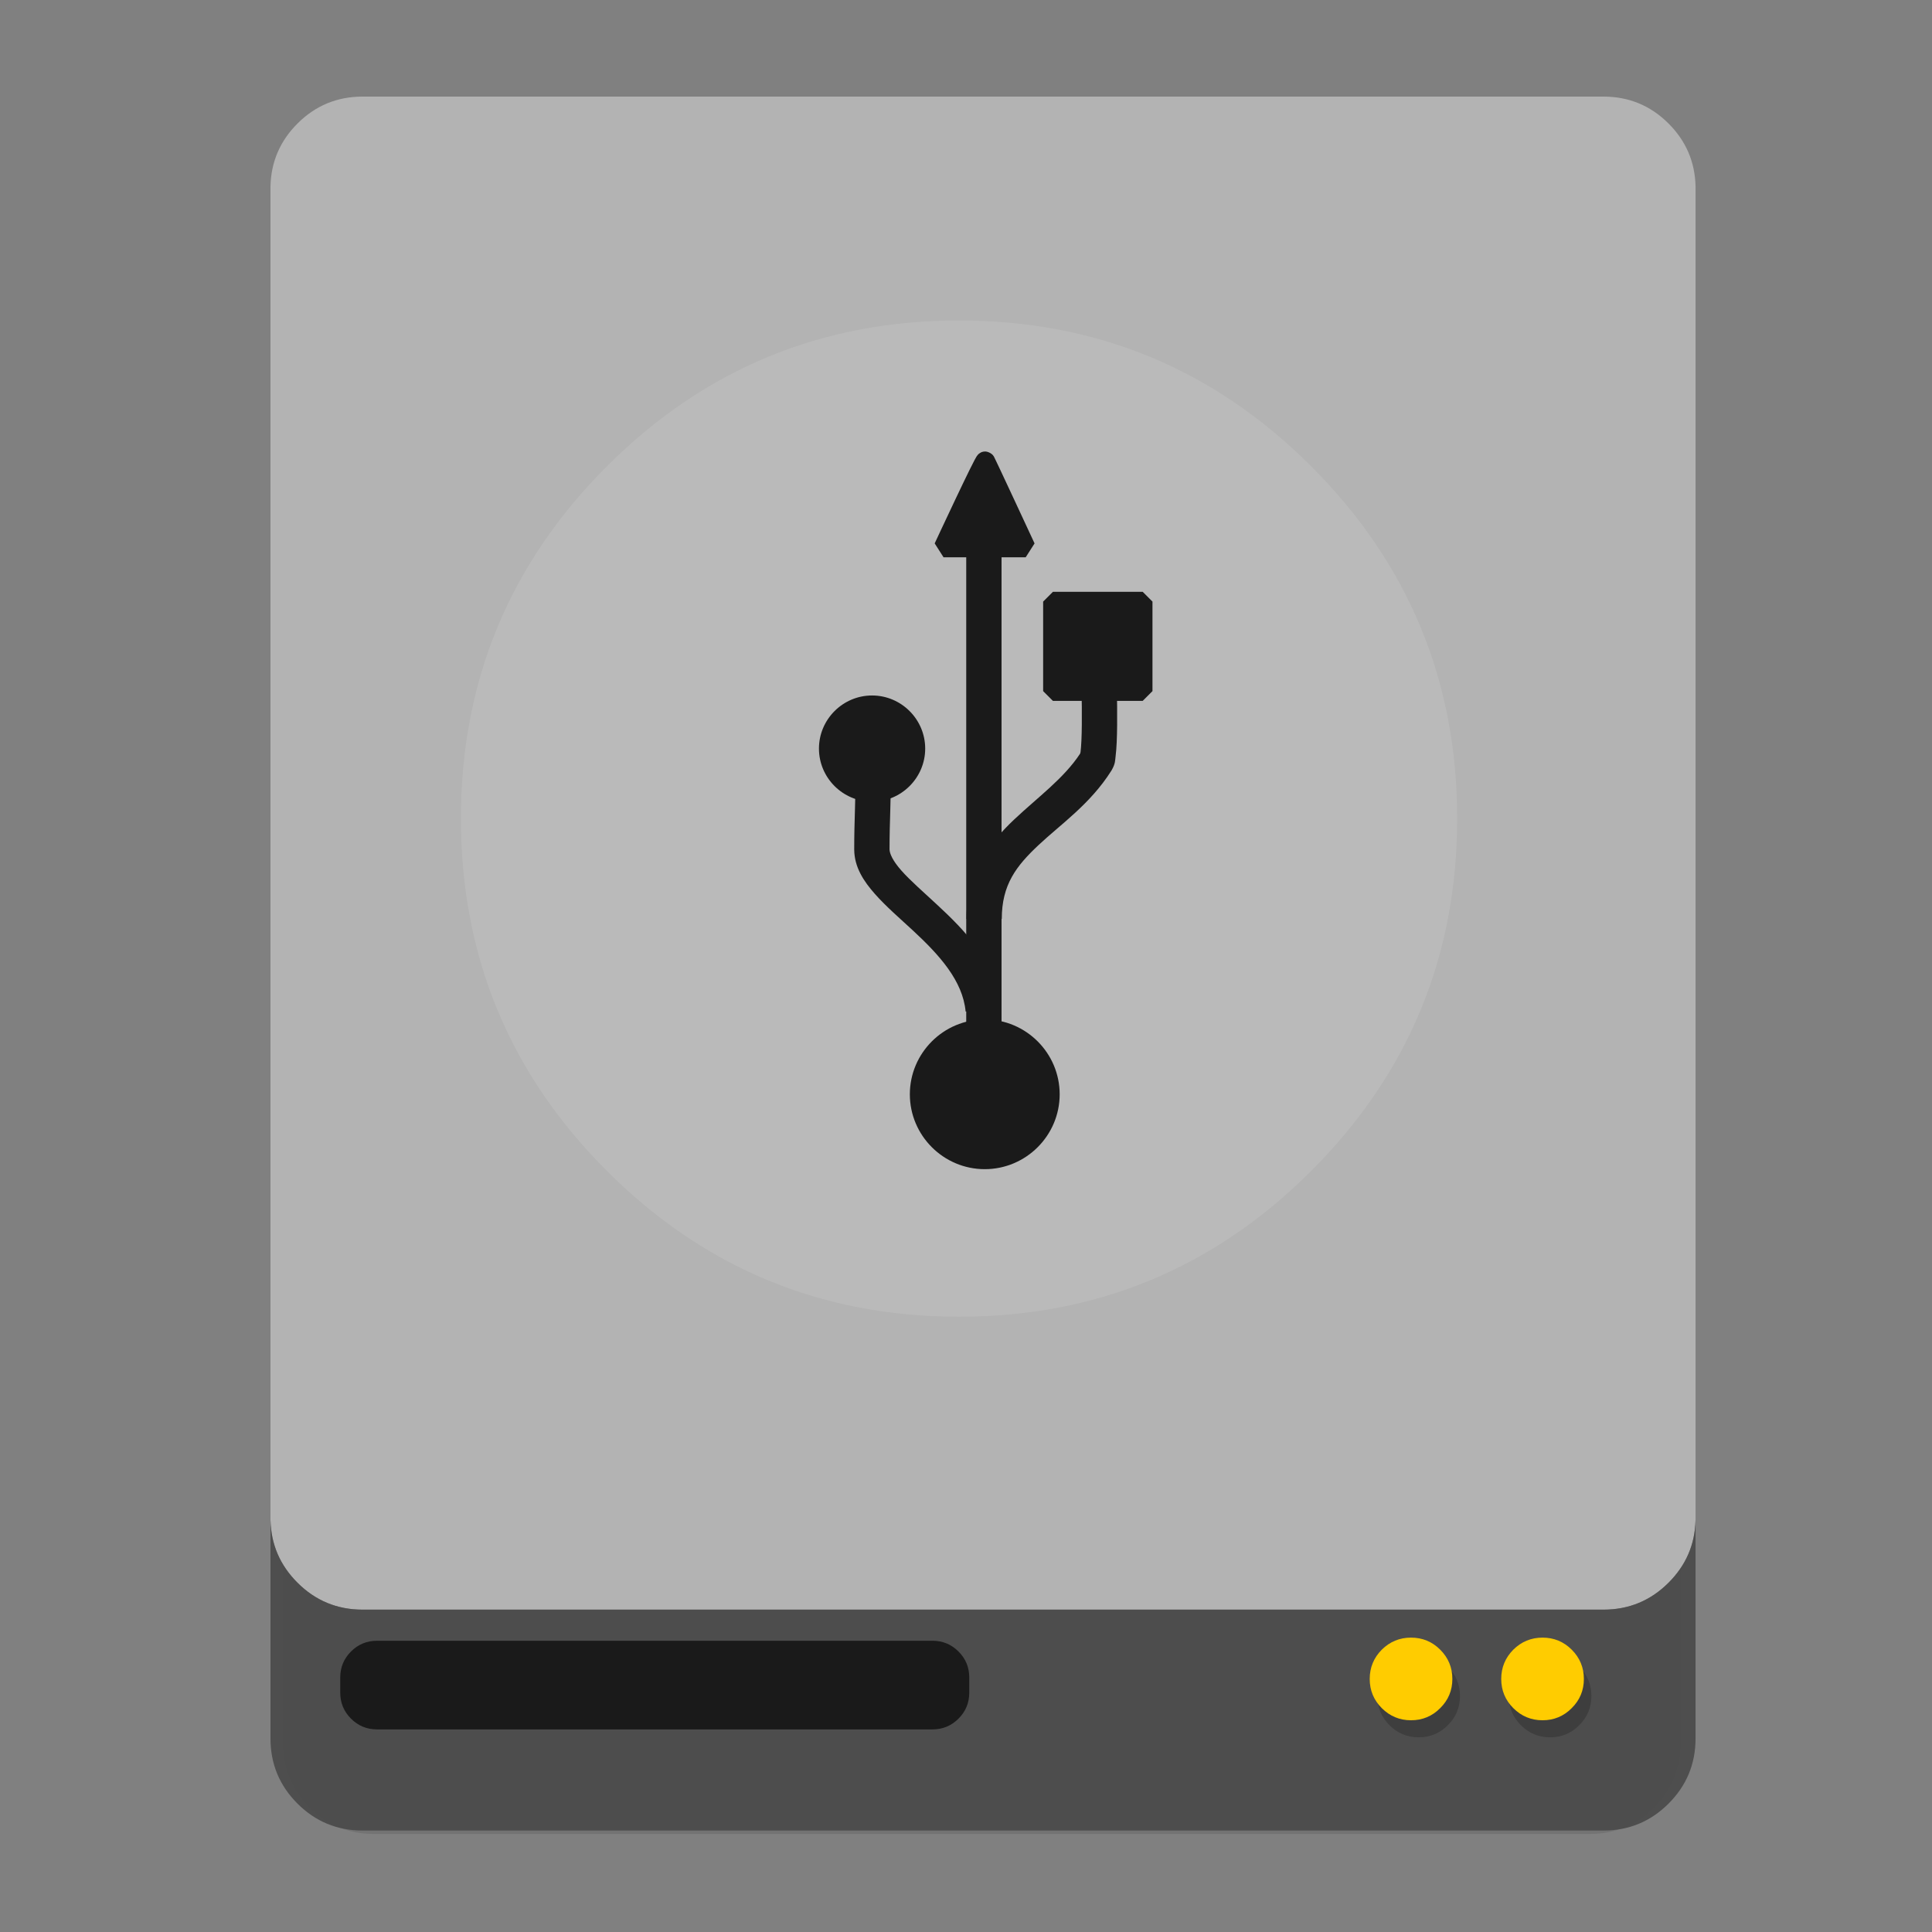 <?xml version="1.0" encoding="UTF-8" standalone="no"?>
<!-- Created with Inkscape (http://www.inkscape.org/) -->

<svg
   xmlns:dc="http://purl.org/dc/elements/1.1/"
   xmlns:cc="http://creativecommons.org/ns#"
   xmlns:rdf="http://www.w3.org/1999/02/22-rdf-syntax-ns#"
   xmlns:svg="http://www.w3.org/2000/svg"
   xmlns="http://www.w3.org/2000/svg"
   xmlns:sodipodi="http://sodipodi.sourceforge.net/DTD/sodipodi-0.dtd"
   xmlns:inkscape="http://www.inkscape.org/namespaces/inkscape"
   id="svg2"
   version="1.1"
   inkscape:version="0.48.5 r10040"
   width="500"
   height="500"
   sodipodi:docname="drive-harddisk-usb.svg">
  <rect width="100%" height="100%" fill="#808080" stroke="none"/>
  <defs
     id="defs6" />
  <sodipodi:namedview
     pagecolor="#ffffff"
     bordercolor="#666666"
     borderopacity="1"
     objecttolerance="10"
     gridtolerance="10"
     guidetolerance="10"
     inkscape:pageopacity="0"
     inkscape:pageshadow="2"
     inkscape:window-width="1366"
     inkscape:window-height="716"
     id="namedview4"
     showgrid="false"
     inkscape:zoom="0.34104046"
     inkscape:cx="997.79546"
     inkscape:cy="612.25378"
     inkscape:window-x="0"
     inkscape:window-y="0"
     inkscape:window-maximized="1"
     inkscape:current-layer="svg2" />
  <g
     id="Calque.__202"
     transform="matrix(0.467,0,0,0.476,5.631,-2.823)">
    <g
       id="shape">
      <path
         id="path"
         d="M 919.15,109.8 Q 918.7,89.9 904.5,75.7 C 894.75,65.95 882.95,61.05 869.15,61.05 l -674.2,0 c -13.8,0 -25.6,4.9 -35.35,14.65 -9.45,9.45 -14.35,20.85 -14.65,34.1 l 0,843.25 c 0,13.8 4.9,25.6 14.65,35.35 9.75,9.75 21.55,14.65 35.35,14.65 l 674.2,0 c 13.8,0 25.6,-4.9 35.35,-14.65 9.75,-9.75 14.65,-21.55 14.65,-35.35 l 0,-843.25 z"
         inkscape:connector-curvature="0"
         style="fill:#000000;fill-opacity:0.098" />
    </g>
  </g>
  <path
     id="path1"
     d="m 431.827,31.979 c -4.645,-4.645 -10.266,-6.979 -16.84,-6.979 l -321.169,0 c -6.574,0 -12.195,2.334 -16.84,6.979 -4.502,4.502 -6.836,9.932 -6.979,16.244 l 0,-0.012 0,345.166 q 0.218,9.46 6.979,16.22 c 4.645,4.644 10.266,6.979 16.84,6.979 l 321.169,0 c 6.574,0 12.195,-2.334 16.84,-6.979 4.502,-4.502 6.836,-9.909 6.979,-16.22 l 0,-345.166 0,0.012 c -0.143,-6.312 -2.477,-11.743 -6.979,-16.244 z"
     inkscape:connector-curvature="0"
     style="fill:#b3b3b3;fill-opacity:1" />
  <path
     id="path2"
     d="M 76.979,409.597 Q 70.218,402.837 70,393.377 l 0,56.545 c 0,6.574 2.334,12.195 6.979,16.84 4.645,4.645 10.266,6.979 16.84,6.979 l 321.169,0 c 6.574,0 12.195,-2.334 16.84,-6.979 4.645,-4.645 6.979,-10.266 6.979,-16.84 l 0,-56.545 c -0.143,6.312 -2.477,11.719 -6.979,16.22 -4.645,4.644 -10.266,6.979 -16.84,6.979 l -321.169,0 c -6.574,0 -12.195,-2.334 -16.84,-6.979 z"
     inkscape:connector-curvature="0"
     style="fill:#4d4d4d;fill-opacity:0.988" />
  <g
     transform="matrix(0.476,0,0,0.476,4.277,-2.823)"
     id="Calque.__204"
     style="fill:#1a1a1a">
    <g
       id="Symbole.__2026_1"
       overflow="visible"
       style="fill:#1a1a1a;overflow:visible">
      <g
         id="Calque.__208"
         style="fill:#1a1a1a">
        <g
           id="shape17"
           style="fill:#1a1a1a">
          <path
             inkscape:connector-curvature="0"
             id="path11"
             d="m 518,918 q 0,-8.3 -5.85,-14.15 C 508.25,899.95 503.55,898 498,898 l -302,0 c -5.55,0 -10.25,1.95 -14.15,5.85 -3.9,3.9 -5.85,8.6 -5.85,14.15 l 0,8.2 c 0,5.55 1.95,10.25 5.85,14.15 3.9,3.9 8.6,5.85 14.15,5.85 l 302,0 c 5.55,0 10.25,-1.95 14.15,-5.85 3.9,-3.9 5.85,-8.6 5.85,-14.15 l 0,-8.2 z"
             style="fill:#1a1a1a;fill-opacity:1" />
        </g>
      </g>
    </g>
  </g>
  <g
     transform="matrix(0.476,0,0,0.476,4.277,-2.823)"
     id="Calque.__205">
    <g
       id="shape6">
      <path
         style="fill:#000000;fill-opacity:0.2"
         inkscape:connector-curvature="0"
         id="path3"
         d="M 849.65,912.15 Q 843.1,905.6 833.8,905.6 c -6.2,0 -11.5,2.2 -15.9,6.55 -4.35,4.4 -6.55,9.7 -6.55,15.9 0,6.2 2.2,11.5 6.55,15.85 4.4,4.4 9.7,6.6 15.9,6.6 6.2,0 11.5,-2.2 15.85,-6.6 4.4,-4.35 6.6,-9.65 6.6,-15.85 0,-6.2 -2.2,-11.5 -6.6,-15.9 z m -64.85,15.9 c 0,-6.2 -2.2,-11.5 -6.6,-15.9 -4.35,-4.35 -9.65,-6.55 -15.85,-6.55 -6.2,0 -11.5,2.2 -15.9,6.55 -4.35,4.4 -6.55,9.7 -6.55,15.9 0,6.2 2.2,11.5 6.55,15.85 4.4,4.4 9.7,6.6 15.9,6.6 6.2,0 11.5,-2.2 15.85,-6.6 4.4,-4.35 6.6,-9.65 6.6,-15.85 z" />
    </g>
  </g>
  <path
     id="path6"
     d="m 339.355,303.007 q 37.752,-37.752 37.752,-91.153 c 0,-35.609 -12.576,-65.977 -37.752,-91.153 -25.176,-25.176 -55.545,-37.752 -91.153,-37.752 -35.609,0 -65.977,12.576 -91.153,37.752 -25.176,25.176 -37.752,55.545 -37.752,91.153 0,35.609 12.576,65.977 37.752,91.153 25.176,25.176 55.545,37.752 91.153,37.752 35.609,0 65.977,-12.576 91.153,-37.752 z"
     inkscape:connector-curvature="0"
     style="fill:#ffffff;fill-opacity:0.098" />
  <path
     id="path7"
     d="m 399.211,445.203 c 2.953,0 5.478,-1.048 7.55,-3.144 2.096,-2.072 3.144,-4.597 3.144,-7.55 0,-2.954 -1.048,-5.478 -3.144,-7.574 -2.072,-2.072 -4.597,-3.12 -7.55,-3.12 -2.954,0 -5.478,1.048 -7.574,3.12 -2.072,2.096 -3.12,4.621 -3.12,7.574 0,2.954 1.048,5.478 3.12,7.55 2.096,2.096 4.621,3.144 7.574,3.144 z m -23.342,-10.694 c 0,-2.954 -1.048,-5.478 -3.144,-7.574 -2.072,-2.072 -4.597,-3.12 -7.55,-3.12 -2.954,0 -5.478,1.048 -7.574,3.12 -2.072,2.096 -3.12,4.621 -3.12,7.574 0,2.954 1.048,5.478 3.12,7.55 2.096,2.096 4.621,3.144 7.574,3.144 2.953,0 5.478,-1.048 7.55,-3.144 2.096,-2.072 3.144,-4.597 3.144,-7.55 z"
     inkscape:connector-curvature="0"
     style="fill:#ffcc00;fill-opacity:1" />
  <path
     sodipodi:nodetypes="ccccccccc"
     inkscape:connector-curvature="0"
     id="rect1933"
     d="m 269.965,178.86 2.531,2.531 23.232,0 2.531,-2.531 0,-23.17 -2.531,-2.531 -23.232,0 -2.531,2.531 z"
     style="font-size:medium;font-style:normal;font-variant:normal;font-weight:normal;font-stretch:normal;text-indent:0;text-align:start;text-decoration:none;line-height:normal;letter-spacing:normal;word-spacing:normal;text-transform:none;direction:ltr;block-progression:tb;writing-mode:lr-tb;text-anchor:start;baseline-shift:baseline;color:#000000;fill:#1a1a1a;fill-opacity:1;fill-rule:nonzero;stroke:none;visibility:visible;display:inline;overflow:visible;enable-background:accumulate;font-family:sans-serif" />
  <path
     sodipodi:nodetypes="cscsccc"
     inkscape:connector-curvature="0"
     id="path2830"
     d="m 254.854,263.827 c -10.675,-10e-4 -19.387,8.705 -19.387,19.377 0,10.673 8.713,19.377 19.389,19.375 10.675,0.001 19.387,-8.703 19.387,-19.375 0,-10.672 -8.712,-19.378 -19.387,-19.377 l -0.002,0 z"
     style="font-size:medium;font-style:normal;font-variant:normal;font-weight:normal;font-stretch:normal;text-indent:0;text-align:start;text-decoration:none;line-height:normal;letter-spacing:normal;word-spacing:normal;text-transform:none;direction:ltr;block-progression:tb;writing-mode:lr-tb;text-anchor:start;baseline-shift:baseline;color:#000000;fill:#1a1a1a;fill-opacity:1;fill-rule:nonzero;stroke:none;visibility:visible;display:inline;overflow:visible;enable-background:accumulate;font-family:sans-serif" />
  <path
     sodipodi:nodetypes="cscsc"
     inkscape:connector-curvature="0"
     id="path4602"
     d="m 225.692,179.991 c -7.562,-0.002 -13.748,6.18 -13.748,13.74 0,7.56 6.186,13.741 13.748,13.74 7.562,0.002 13.748,-6.18 13.748,-13.74 0,-7.56 -6.186,-13.741 -13.748,-13.74 z"
     style="font-size:medium;font-style:normal;font-variant:normal;font-weight:normal;font-stretch:normal;text-indent:0;text-align:start;text-decoration:none;line-height:normal;letter-spacing:normal;word-spacing:normal;text-transform:none;direction:ltr;block-progression:tb;writing-mode:lr-tb;text-anchor:start;baseline-shift:baseline;color:#000000;fill:#1a1a1a;fill-opacity:1;fill-rule:nonzero;stroke:none;visibility:visible;display:inline;overflow:visible;enable-background:accumulate;font-family:sans-serif" />
  <path
     sodipodi:nodetypes="sccssssccccssccccs"
     inkscape:connector-curvature="0"
     id="path4608"
     d="m 254.889,116.846 c -0.703,0.026 -1.054,0.258 -1.277,0.4 -0.447,0.285 -0.522,0.431 -0.615,0.543 -0.187,0.224 -0.244,0.327 -0.32,0.449 -0.152,0.244 -0.288,0.495 -0.457,0.812 -0.338,0.635 -0.777,1.503 -1.295,2.553 -1.036,2.1 -2.38,4.906 -3.717,7.723 -2.673,5.634 -5.311,11.305 -5.311,11.305 l 2.295,3.602 21.254,0 2.297,-3.598 c 0,0 -2.55,-5.497 -5.133,-11.037 -1.291,-2.77 -2.589,-5.55 -3.584,-7.664 -0.497,-1.057 -0.918,-1.946 -1.227,-2.59 -0.154,-0.322 -0.281,-0.582 -0.379,-0.779 -0.049,-0.099 -0.089,-0.182 -0.131,-0.262 -0.042,-0.08 0.112,0.065 -0.283,-0.455 -0.414,-0.545 -1.414,-1.028 -2.117,-1.002 z"
     style="font-size:medium;font-style:normal;font-variant:normal;font-weight:normal;font-stretch:normal;text-indent:0;text-align:start;text-decoration:none;line-height:normal;letter-spacing:normal;word-spacing:normal;text-transform:none;direction:ltr;block-progression:tb;writing-mode:lr-tb;text-anchor:start;baseline-shift:baseline;color:#000000;fill:#1a1a1a;fill-opacity:1;fill-rule:evenodd;stroke:none;visibility:visible;display:inline;overflow:visible;enable-background:accumulate;font-family:sans-serif" />
  <path
     inkscape:connector-curvature="0"
     id="path2766"
     d="m 221.432,198.588 c 0,9.844 -0.361,13.238 -0.361,21.201 0,4.667 2.522,8.369 5.391,11.604 2.868,3.235 6.368,6.236 9.781,9.396 6.826,6.322 12.911,12.989 13.66,21 l 9.102,-0.852 c -1.116,-11.932 -9.438,-20.268 -16.551,-26.855 -3.557,-3.294 -6.91,-6.225 -9.152,-8.754 -2.242,-2.529 -3.09,-4.421 -3.09,-5.539 0,-7.683 0.361,-11.137 0.361,-21.201 l -9.141,0 z"
     style="font-size:medium;font-style:normal;font-variant:normal;font-weight:normal;font-stretch:normal;text-indent:0;text-align:start;text-decoration:none;line-height:normal;letter-spacing:normal;word-spacing:normal;text-transform:none;direction:ltr;block-progression:tb;writing-mode:lr-tb;text-anchor:start;baseline-shift:baseline;color:#000000;fill:#1a1a1a;fill-opacity:1;fill-rule:nonzero;stroke:none;visibility:visible;display:inline;overflow:visible;enable-background:accumulate;font-family:sans-serif" />
  <path
     inkscape:connector-curvature="0"
     id="path3653"
     d="m 279.68,169.629 c 0,0.861 0.061,2.251 0.127,4.674 0.066,2.422 0.139,5.535 0.166,8.662 0.027,3.127 0.007,6.281 -0.104,8.705 -0.055,1.212 -0.135,2.248 -0.223,2.928 -0.027,0.209 -0.076,0.314 -0.123,0.457 -4.21,6.402 -10.8,11.143 -17.055,17.031 -6.408,6.034 -12.35,13.974 -12.35,25.729 l 9.141,0 c 0,-8.887 3.767,-13.7 9.475,-19.074 5.708,-5.374 13.431,-10.64 18.867,-19.262 l 0.107,-0.178 c 0.965,-1.699 0.862,-2.436 1.004,-3.533 0.141,-1.097 0.227,-2.321 0.289,-3.684 0.124,-2.725 0.139,-5.983 0.111,-9.199 -0.028,-3.216 -0.101,-6.379 -0.168,-8.832 -0.067,-2.453 -0.125,-4.539 -0.125,-4.424 l -9.141,0 z"
     style="font-size:medium;font-style:normal;font-variant:normal;font-weight:normal;font-stretch:normal;text-indent:0;text-align:start;text-decoration:none;line-height:normal;letter-spacing:normal;word-spacing:normal;text-transform:none;direction:ltr;block-progression:tb;writing-mode:lr-tb;text-anchor:start;baseline-shift:baseline;color:#000000;fill:#1a1a1a;fill-opacity:1;fill-rule:nonzero;stroke:none;visibility:visible;display:inline;overflow:visible;enable-background:accumulate;font-family:sans-serif" />
  <path
     inkscape:connector-curvature="0"
     id="path5436"
     d="m 250.059,135.938 0,146.723 9.141,0 0,-146.723 -9.141,0 z"
     style="font-size:medium;font-style:normal;font-variant:normal;font-weight:normal;font-stretch:normal;text-indent:0;text-align:start;text-decoration:none;line-height:normal;letter-spacing:normal;word-spacing:normal;text-transform:none;direction:ltr;block-progression:tb;writing-mode:lr-tb;text-anchor:start;baseline-shift:baseline;color:#000000;fill:#1a1a1a;fill-opacity:1;fill-rule:nonzero;stroke:none;visibility:visible;display:inline;overflow:visible;enable-background:accumulate;font-family:sans-serif" />
</svg>
